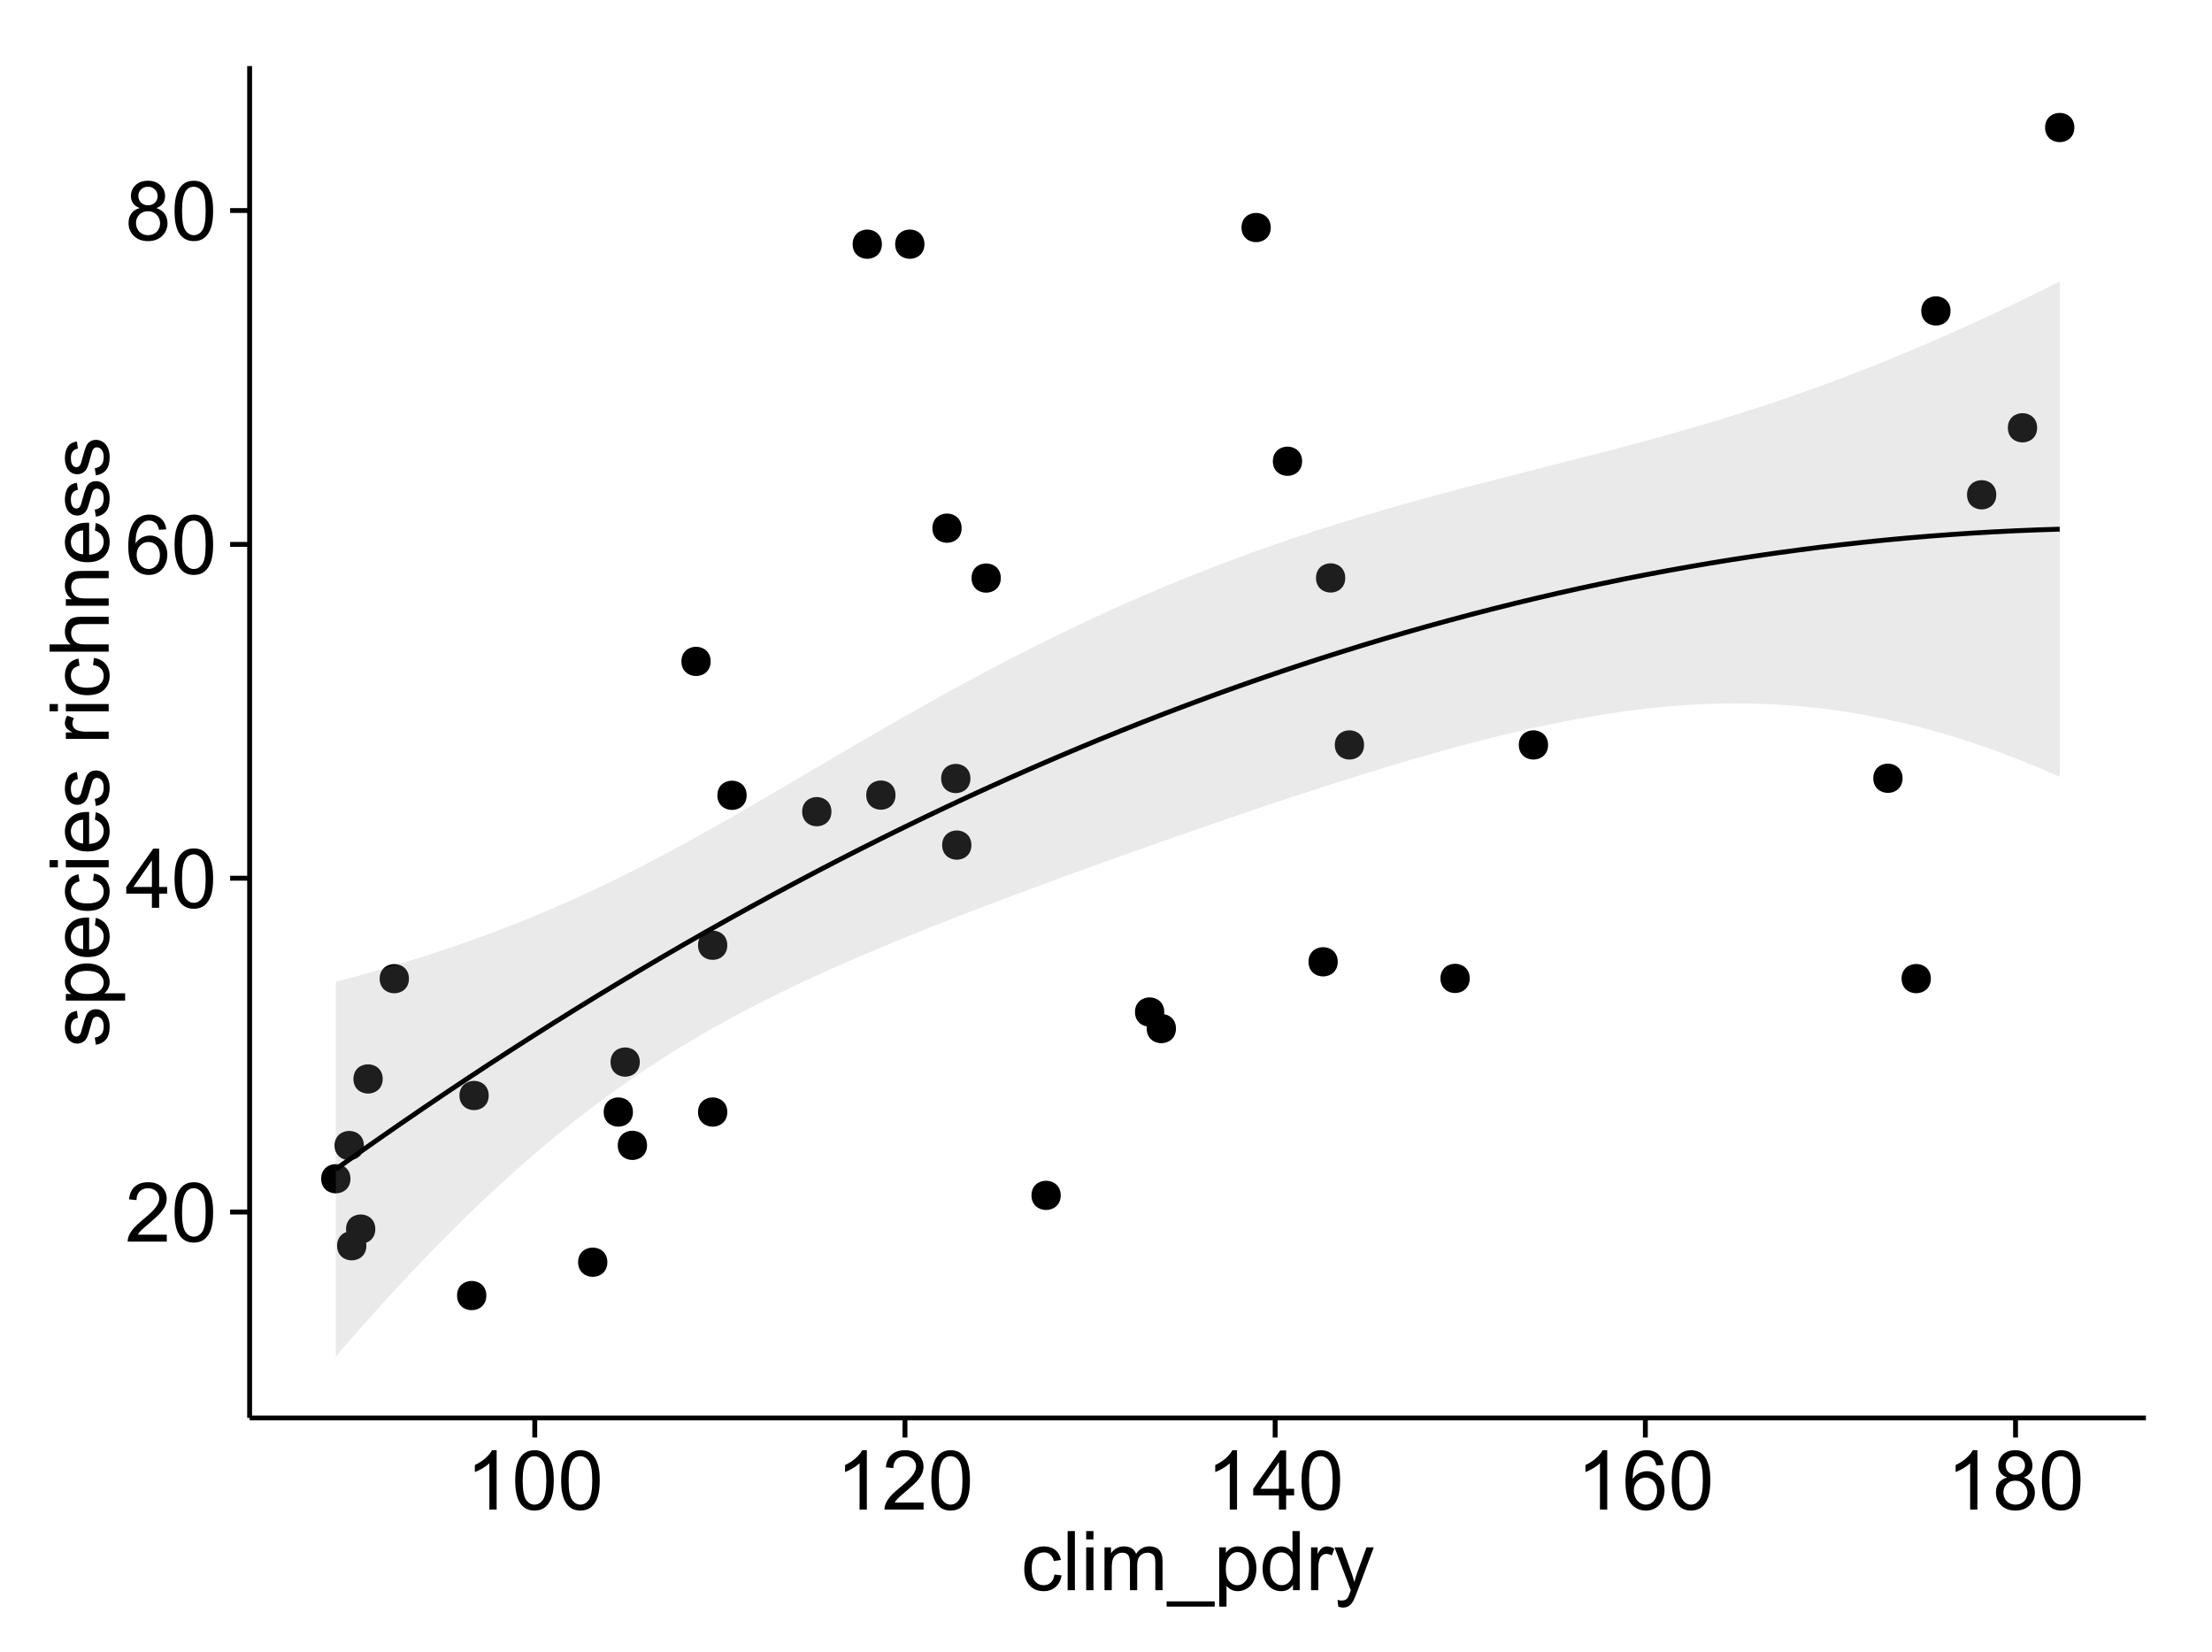 <?xml version="1.0" encoding="UTF-8"?>
<svg xmlns="http://www.w3.org/2000/svg" xmlns:xlink="http://www.w3.org/1999/xlink" width="482pt" height="360pt" viewBox="0 0 482 360" version="1.1">
<defs>
<g>
<symbol overflow="visible" id="glyph0-0">
<path style="stroke:none;" d="M 9.062 -1.52 L 9.062 0 L 0.547 0 C 0.531 -0.379 0.594 -0.742 0.73 -1.098 C 0.945 -1.676 1.293 -2.25 1.77 -2.812 C 2.246 -3.375 2.934 -4.023 3.84 -4.766 C 5.238 -5.906 6.188 -6.816 6.68 -7.492 C 7.172 -8.16 7.418 -8.793 7.418 -9.395 C 7.418 -10.02 7.191 -10.551 6.746 -10.98 C 6.293 -11.41 5.711 -11.625 4.992 -11.629 C 4.23 -11.625 3.621 -11.395 3.164 -10.941 C 2.703 -10.48 2.469 -9.848 2.469 -9.043 L 0.844 -9.211 C 0.953 -10.422 1.371 -11.344 2.102 -11.984 C 2.824 -12.617 3.801 -12.938 5.027 -12.938 C 6.262 -12.938 7.238 -12.594 7.961 -11.91 C 8.68 -11.223 9.039 -10.371 9.043 -9.359 C 9.039 -8.84 8.934 -8.336 8.727 -7.84 C 8.512 -7.34 8.164 -6.812 7.676 -6.266 C 7.188 -5.711 6.375 -4.957 5.238 -4 C 4.285 -3.199 3.676 -2.66 3.41 -2.379 C 3.141 -2.094 2.918 -1.805 2.742 -1.52 Z M 9.062 -1.52 "/>
</symbol>
<symbol overflow="visible" id="glyph0-1">
<path style="stroke:none;" d="M 0.746 -6.355 C 0.742 -7.875 0.898 -9.102 1.215 -10.031 C 1.527 -10.961 1.996 -11.676 2.613 -12.18 C 3.23 -12.684 4.008 -12.938 4.949 -12.938 C 5.637 -12.938 6.242 -12.797 6.766 -12.52 C 7.285 -12.238 7.715 -11.836 8.059 -11.316 C 8.395 -10.789 8.664 -10.152 8.859 -9.398 C 9.051 -8.645 9.145 -7.629 9.148 -6.355 C 9.145 -4.84 8.992 -3.617 8.684 -2.691 C 8.371 -1.762 7.906 -1.047 7.289 -0.539 C 6.672 -0.035 5.891 0.215 4.949 0.219 C 3.703 0.215 2.727 -0.227 2.023 -1.117 C 1.168 -2.188 0.742 -3.934 0.746 -6.355 Z M 2.375 -6.355 C 2.371 -4.234 2.621 -2.824 3.117 -2.129 C 3.609 -1.426 4.219 -1.078 4.949 -1.082 C 5.672 -1.078 6.281 -1.43 6.781 -2.137 C 7.273 -2.836 7.523 -4.242 7.523 -6.355 C 7.523 -8.473 7.273 -9.883 6.781 -10.582 C 6.281 -11.277 5.664 -11.625 4.93 -11.629 C 4.199 -11.625 3.621 -11.316 3.191 -10.703 C 2.645 -9.918 2.371 -8.469 2.375 -6.355 Z M 2.375 -6.355 "/>
</symbol>
<symbol overflow="visible" id="glyph0-2">
<path style="stroke:none;" d="M 5.82 0 L 5.82 -3.086 L 0.227 -3.086 L 0.227 -4.535 L 6.109 -12.883 L 7.398 -12.883 L 7.398 -4.535 L 9.141 -4.535 L 9.141 -3.086 L 7.398 -3.086 L 7.398 0 Z M 5.82 -4.535 L 5.82 -10.344 L 1.785 -4.535 Z M 5.82 -4.535 "/>
</symbol>
<symbol overflow="visible" id="glyph0-3">
<path style="stroke:none;" d="M 8.957 -9.73 L 7.383 -9.605 C 7.242 -10.223 7.043 -10.676 6.785 -10.961 C 6.355 -11.41 5.828 -11.637 5.203 -11.637 C 4.695 -11.637 4.25 -11.496 3.875 -11.215 C 3.375 -10.852 2.984 -10.32 2.695 -9.625 C 2.406 -8.926 2.258 -7.934 2.25 -6.645 C 2.629 -7.223 3.094 -7.652 3.645 -7.938 C 4.195 -8.215 4.773 -8.355 5.379 -8.359 C 6.434 -8.355 7.328 -7.969 8.07 -7.195 C 8.809 -6.418 9.18 -5.414 9.184 -4.184 C 9.18 -3.371 9.008 -2.617 8.66 -1.926 C 8.312 -1.23 7.832 -0.699 7.227 -0.332 C 6.613 0.035 5.922 0.215 5.148 0.219 C 3.828 0.215 2.754 -0.266 1.922 -1.234 C 1.09 -2.199 0.672 -3.797 0.676 -6.031 C 0.672 -8.516 1.133 -10.328 2.055 -11.461 C 2.855 -12.445 3.938 -12.938 5.301 -12.938 C 6.312 -12.938 7.141 -12.652 7.789 -12.086 C 8.434 -11.516 8.824 -10.73 8.957 -9.73 Z M 2.496 -4.176 C 2.496 -3.629 2.609 -3.105 2.844 -2.609 C 3.07 -2.109 3.395 -1.73 3.812 -1.473 C 4.227 -1.207 4.664 -1.078 5.125 -1.082 C 5.789 -1.078 6.363 -1.348 6.844 -1.891 C 7.324 -2.426 7.562 -3.156 7.566 -4.086 C 7.562 -4.973 7.328 -5.676 6.855 -6.191 C 6.379 -6.703 5.781 -6.961 5.062 -6.961 C 4.348 -6.961 3.738 -6.703 3.242 -6.191 C 2.742 -5.676 2.496 -5.004 2.496 -4.176 Z M 2.496 -4.176 "/>
</symbol>
<symbol overflow="visible" id="glyph0-4">
<path style="stroke:none;" d="M 3.18 -6.988 C 2.52 -7.227 2.035 -7.57 1.723 -8.016 C 1.406 -8.461 1.246 -8.992 1.25 -9.617 C 1.246 -10.551 1.582 -11.34 2.258 -11.98 C 2.93 -12.617 3.828 -12.938 4.949 -12.938 C 6.07 -12.938 6.977 -12.609 7.664 -11.957 C 8.348 -11.301 8.688 -10.504 8.691 -9.57 C 8.688 -8.969 8.531 -8.449 8.219 -8.012 C 7.902 -7.566 7.426 -7.227 6.793 -6.988 C 7.582 -6.727 8.184 -6.309 8.598 -5.738 C 9.008 -5.16 9.215 -4.477 9.219 -3.684 C 9.215 -2.578 8.828 -1.652 8.051 -0.906 C 7.27 -0.156 6.242 0.215 4.977 0.219 C 3.699 0.215 2.676 -0.156 1.898 -0.91 C 1.117 -1.66 0.727 -2.602 0.73 -3.727 C 0.727 -4.562 0.938 -5.262 1.367 -5.832 C 1.789 -6.395 2.395 -6.781 3.18 -6.988 Z M 2.867 -9.668 C 2.863 -9.059 3.059 -8.559 3.453 -8.172 C 3.844 -7.785 4.355 -7.594 4.984 -7.594 C 5.59 -7.594 6.09 -7.785 6.48 -8.168 C 6.871 -8.551 7.066 -9.02 7.066 -9.578 C 7.066 -10.156 6.863 -10.645 6.465 -11.043 C 6.059 -11.438 5.559 -11.637 4.965 -11.637 C 4.359 -11.637 3.859 -11.441 3.465 -11.055 C 3.062 -10.668 2.863 -10.207 2.867 -9.668 Z M 2.355 -3.719 C 2.355 -3.262 2.461 -2.824 2.676 -2.406 C 2.887 -1.98 3.203 -1.652 3.629 -1.426 C 4.047 -1.191 4.504 -1.078 4.992 -1.082 C 5.746 -1.078 6.367 -1.32 6.863 -1.809 C 7.352 -2.293 7.598 -2.91 7.602 -3.664 C 7.598 -4.422 7.344 -5.055 6.84 -5.555 C 6.332 -6.051 5.699 -6.297 4.938 -6.301 C 4.191 -6.297 3.574 -6.051 3.09 -5.562 C 2.598 -5.066 2.355 -4.453 2.355 -3.719 Z M 2.355 -3.719 "/>
</symbol>
<symbol overflow="visible" id="glyph0-5">
<path style="stroke:none;" d="M 6.707 0 L 5.125 0 L 5.125 -10.082 C 4.742 -9.715 4.242 -9.352 3.625 -8.988 C 3.004 -8.625 2.449 -8.352 1.961 -8.172 L 1.961 -9.703 C 2.844 -10.117 3.617 -10.621 4.281 -11.215 C 4.941 -11.805 5.41 -12.379 5.688 -12.938 L 6.707 -12.938 Z M 6.707 0 "/>
</symbol>
<symbol overflow="visible" id="glyph0-6">
<path style="stroke:none;" d="M 7.277 -3.418 L 8.832 -3.219 C 8.66 -2.141 8.227 -1.301 7.527 -0.699 C 6.824 -0.09 5.965 0.211 4.949 0.211 C 3.668 0.211 2.641 -0.203 1.867 -1.039 C 1.09 -1.871 0.703 -3.07 0.703 -4.633 C 0.703 -5.637 0.867 -6.52 1.203 -7.277 C 1.531 -8.031 2.039 -8.598 2.727 -8.977 C 3.406 -9.355 4.152 -9.543 4.957 -9.547 C 5.969 -9.543 6.797 -9.289 7.441 -8.777 C 8.086 -8.262 8.5 -7.531 8.684 -6.594 L 7.145 -6.355 C 6.996 -6.98 6.738 -7.453 6.367 -7.77 C 5.992 -8.082 5.543 -8.238 5.02 -8.242 C 4.219 -8.238 3.57 -7.953 3.074 -7.387 C 2.574 -6.812 2.324 -5.91 2.328 -4.676 C 2.324 -3.422 2.566 -2.508 3.047 -1.941 C 3.527 -1.371 4.152 -1.09 4.93 -1.09 C 5.547 -1.09 6.066 -1.277 6.484 -1.66 C 6.898 -2.039 7.164 -2.625 7.277 -3.418 Z M 7.277 -3.418 "/>
</symbol>
<symbol overflow="visible" id="glyph0-7">
<path style="stroke:none;" d="M 1.152 0 L 1.152 -12.883 L 2.734 -12.883 L 2.734 0 Z M 1.152 0 "/>
</symbol>
<symbol overflow="visible" id="glyph0-8">
<path style="stroke:none;" d="M 1.195 -11.066 L 1.195 -12.883 L 2.777 -12.883 L 2.777 -11.066 Z M 1.195 0 L 1.195 -9.336 L 2.777 -9.336 L 2.777 0 Z M 1.195 0 "/>
</symbol>
<symbol overflow="visible" id="glyph0-9">
<path style="stroke:none;" d="M 1.188 0 L 1.188 -9.336 L 2.602 -9.336 L 2.602 -8.023 C 2.891 -8.477 3.277 -8.848 3.77 -9.129 C 4.254 -9.406 4.809 -9.543 5.43 -9.547 C 6.121 -9.543 6.688 -9.398 7.133 -9.113 C 7.57 -8.824 7.883 -8.426 8.07 -7.91 C 8.805 -9 9.766 -9.543 10.953 -9.547 C 11.875 -9.543 12.586 -9.289 13.086 -8.777 C 13.582 -8.262 13.832 -7.469 13.836 -6.406 L 13.836 0 L 12.262 0 L 12.262 -5.879 C 12.258 -6.508 12.207 -6.965 12.105 -7.246 C 12.004 -7.523 11.816 -7.746 11.547 -7.918 C 11.277 -8.082 10.961 -8.168 10.602 -8.172 C 9.941 -8.168 9.398 -7.949 8.965 -7.516 C 8.527 -7.078 8.309 -6.379 8.312 -5.422 L 8.312 0 L 6.734 0 L 6.734 -6.062 C 6.73 -6.762 6.602 -7.289 6.348 -7.645 C 6.086 -7.992 5.664 -8.168 5.078 -8.172 C 4.633 -8.168 4.223 -8.051 3.844 -7.82 C 3.465 -7.582 3.191 -7.238 3.023 -6.793 C 2.852 -6.34 2.766 -5.691 2.77 -4.844 L 2.77 0 Z M 1.188 0 "/>
</symbol>
<symbol overflow="visible" id="glyph0-10">
<path style="stroke:none;" d="M -0.273 3.578 L -0.273 2.434 L 10.211 2.434 L 10.211 3.578 Z M -0.273 3.578 "/>
</symbol>
<symbol overflow="visible" id="glyph0-11">
<path style="stroke:none;" d="M 1.188 3.578 L 1.188 -9.336 L 2.629 -9.336 L 2.629 -8.121 C 2.965 -8.594 3.348 -8.949 3.777 -9.188 C 4.203 -9.426 4.723 -9.543 5.336 -9.547 C 6.129 -9.543 6.832 -9.34 7.445 -8.93 C 8.051 -8.516 8.512 -7.934 8.824 -7.191 C 9.133 -6.441 9.285 -5.625 9.289 -4.738 C 9.285 -3.781 9.113 -2.922 8.773 -2.156 C 8.43 -1.391 7.934 -0.805 7.281 -0.398 C 6.625 0.008 5.938 0.211 5.219 0.211 C 4.691 0.211 4.219 0.102 3.801 -0.121 C 3.379 -0.344 3.035 -0.625 2.77 -0.969 L 2.77 3.578 Z M 2.617 -4.613 C 2.613 -3.41 2.855 -2.523 3.348 -1.949 C 3.832 -1.375 4.422 -1.09 5.117 -1.09 C 5.816 -1.09 6.418 -1.387 6.922 -1.98 C 7.418 -2.574 7.668 -3.496 7.672 -4.746 C 7.668 -5.934 7.426 -6.824 6.938 -7.418 C 6.445 -8.008 5.859 -8.301 5.188 -8.305 C 4.508 -8.301 3.91 -7.988 3.395 -7.359 C 2.871 -6.727 2.613 -5.809 2.617 -4.613 Z M 2.617 -4.613 "/>
</symbol>
<symbol overflow="visible" id="glyph0-12">
<path style="stroke:none;" d="M 7.242 0 L 7.242 -1.18 C 6.648 -0.25 5.777 0.211 4.633 0.211 C 3.887 0.211 3.203 0.008 2.578 -0.402 C 1.953 -0.812 1.469 -1.387 1.129 -2.121 C 0.785 -2.855 0.613 -3.699 0.617 -4.656 C 0.613 -5.586 0.77 -6.43 1.082 -7.191 C 1.391 -7.949 1.855 -8.531 2.477 -8.938 C 3.098 -9.34 3.793 -9.543 4.562 -9.547 C 5.121 -9.543 5.621 -9.426 6.062 -9.188 C 6.5 -8.949 6.859 -8.641 7.137 -8.262 L 7.137 -12.883 L 8.711 -12.883 L 8.711 0 Z M 2.242 -4.656 C 2.238 -3.461 2.488 -2.566 2.996 -1.977 C 3.496 -1.383 4.094 -1.09 4.781 -1.09 C 5.473 -1.09 6.059 -1.371 6.543 -1.938 C 7.023 -2.5 7.266 -3.363 7.27 -4.527 C 7.266 -5.801 7.02 -6.738 6.531 -7.336 C 6.035 -7.934 5.43 -8.23 4.711 -8.234 C 4.008 -8.23 3.418 -7.945 2.949 -7.371 C 2.473 -6.797 2.238 -5.891 2.242 -4.656 Z M 2.242 -4.656 "/>
</symbol>
<symbol overflow="visible" id="glyph0-13">
<path style="stroke:none;" d="M 1.168 0 L 1.168 -9.336 L 2.594 -9.336 L 2.594 -7.918 C 2.953 -8.578 3.289 -9.016 3.598 -9.23 C 3.906 -9.438 4.242 -9.543 4.613 -9.547 C 5.145 -9.543 5.688 -9.375 6.242 -9.035 L 5.695 -7.566 C 5.309 -7.793 4.922 -7.91 4.535 -7.91 C 4.188 -7.91 3.875 -7.805 3.602 -7.598 C 3.324 -7.387 3.129 -7.098 3.016 -6.734 C 2.836 -6.168 2.746 -5.555 2.75 -4.887 L 2.75 0 Z M 1.168 0 "/>
</symbol>
<symbol overflow="visible" id="glyph0-14">
<path style="stroke:none;" d="M 1.117 3.594 L 0.941 2.109 C 1.285 2.203 1.586 2.25 1.844 2.25 C 2.195 2.25 2.477 2.191 2.691 2.074 C 2.898 1.957 3.07 1.793 3.207 1.582 C 3.305 1.422 3.469 1.027 3.691 0.406 C 3.719 0.312 3.766 0.184 3.832 0.016 L 0.289 -9.336 L 1.996 -9.336 L 3.938 -3.93 C 4.188 -3.238 4.41 -2.516 4.613 -1.766 C 4.793 -2.488 5.012 -3.199 5.266 -3.895 L 7.258 -9.336 L 8.844 -9.336 L 5.289 0.156 C 4.906 1.18 4.609 1.887 4.402 2.277 C 4.117 2.797 3.797 3.18 3.434 3.422 C 3.07 3.664 2.637 3.785 2.137 3.789 C 1.828 3.785 1.488 3.719 1.117 3.594 Z M 1.117 3.594 "/>
</symbol>
<symbol overflow="visible" id="glyph1-0">
<path style="stroke:none;" d="M -2.785 -0.555 L -3.031 -2.117 C -2.402 -2.203 -1.922 -2.449 -1.59 -2.852 C -1.254 -3.25 -1.09 -3.812 -1.09 -4.535 C -1.09 -5.262 -1.234 -5.801 -1.531 -6.152 C -1.824 -6.504 -2.172 -6.68 -2.574 -6.68 C -2.926 -6.68 -3.207 -6.523 -3.418 -6.215 C -3.555 -5.996 -3.734 -5.457 -3.953 -4.598 C -4.246 -3.434 -4.5 -2.629 -4.715 -2.184 C -4.926 -1.734 -5.223 -1.395 -5.602 -1.164 C -5.98 -0.93 -6.398 -0.812 -6.855 -0.816 C -7.27 -0.812 -7.652 -0.91 -8.012 -1.102 C -8.363 -1.293 -8.66 -1.551 -8.895 -1.883 C -9.074 -2.125 -9.227 -2.461 -9.355 -2.887 C -9.48 -3.309 -9.543 -3.766 -9.547 -4.254 C -9.543 -4.984 -9.438 -5.625 -9.23 -6.184 C -9.016 -6.734 -8.73 -7.145 -8.371 -7.41 C -8.008 -7.672 -7.527 -7.852 -6.926 -7.953 L -6.715 -6.406 C -7.195 -6.332 -7.57 -6.129 -7.84 -5.797 C -8.105 -5.457 -8.238 -4.98 -8.242 -4.367 C -8.238 -3.637 -8.117 -3.121 -7.883 -2.812 C -7.641 -2.5 -7.359 -2.344 -7.039 -2.348 C -6.832 -2.344 -6.648 -2.406 -6.484 -2.539 C -6.312 -2.664 -6.172 -2.867 -6.062 -3.148 C -6.004 -3.301 -5.871 -3.766 -5.66 -4.543 C -5.359 -5.66 -5.113 -6.441 -4.926 -6.887 C -4.734 -7.324 -4.457 -7.672 -4.094 -7.926 C -3.73 -8.176 -3.281 -8.301 -2.742 -8.305 C -2.211 -8.301 -1.711 -8.148 -1.25 -7.844 C -0.781 -7.535 -0.422 -7.09 -0.172 -6.512 C 0.086 -5.926 0.211 -5.27 0.211 -4.543 C 0.211 -3.328 -0.039 -2.406 -0.543 -1.77 C -1.047 -1.133 -1.793 -0.727 -2.785 -0.555 Z M -2.785 -0.555 "/>
</symbol>
<symbol overflow="visible" id="glyph1-1">
<path style="stroke:none;" d="M 3.578 -1.188 L -9.336 -1.188 L -9.336 -2.629 L -8.121 -2.629 C -8.594 -2.965 -8.949 -3.348 -9.188 -3.777 C -9.426 -4.203 -9.543 -4.723 -9.547 -5.336 C -9.543 -6.129 -9.34 -6.832 -8.93 -7.445 C -8.516 -8.051 -7.934 -8.512 -7.191 -8.824 C -6.441 -9.133 -5.625 -9.285 -4.738 -9.289 C -3.781 -9.285 -2.922 -9.113 -2.156 -8.773 C -1.391 -8.43 -0.805 -7.934 -0.398 -7.281 C 0.008 -6.625 0.211 -5.938 0.211 -5.219 C 0.211 -4.691 0.102 -4.219 -0.121 -3.801 C -0.344 -3.379 -0.625 -3.035 -0.965 -2.77 L 3.578 -2.77 Z M -4.613 -2.621 C -3.41 -2.613 -2.523 -2.855 -1.949 -3.348 C -1.375 -3.832 -1.09 -4.422 -1.09 -5.117 C -1.09 -5.816 -1.387 -6.418 -1.98 -6.922 C -2.574 -7.418 -3.496 -7.668 -4.746 -7.672 C -5.934 -7.668 -6.824 -7.426 -7.418 -6.938 C -8.008 -6.449 -8.301 -5.863 -8.305 -5.188 C -8.301 -4.508 -7.988 -3.914 -7.359 -3.398 C -6.727 -2.879 -5.809 -2.617 -4.613 -2.621 Z M -4.613 -2.621 "/>
</symbol>
<symbol overflow="visible" id="glyph1-2">
<path style="stroke:none;" d="M -3.004 -7.578 L -2.805 -9.211 C -1.848 -8.953 -1.105 -8.473 -0.578 -7.777 C -0.051 -7.078 0.211 -6.188 0.211 -5.105 C 0.211 -3.738 -0.207 -2.656 -1.051 -1.859 C -1.887 -1.055 -3.066 -0.656 -4.586 -0.66 C -6.156 -0.656 -7.375 -1.059 -8.246 -1.871 C -9.109 -2.676 -9.543 -3.727 -9.547 -5.02 C -9.543 -6.266 -9.117 -7.285 -8.27 -8.078 C -7.418 -8.867 -6.223 -9.262 -4.684 -9.266 C -4.586 -9.262 -4.445 -9.258 -4.262 -9.254 L -4.262 -2.293 C -3.234 -2.348 -2.449 -2.641 -1.906 -3.164 C -1.359 -3.684 -1.09 -4.332 -1.09 -5.117 C -1.09 -5.691 -1.242 -6.188 -1.547 -6.598 C -1.852 -7.008 -2.336 -7.332 -3.004 -7.578 Z M -5.562 -2.383 L -5.562 -7.594 C -6.344 -7.523 -6.934 -7.324 -7.328 -6.996 C -7.934 -6.492 -8.238 -5.836 -8.242 -5.035 C -8.238 -4.305 -7.996 -3.695 -7.512 -3.203 C -7.027 -2.707 -6.375 -2.434 -5.562 -2.383 Z M -5.562 -2.383 "/>
</symbol>
<symbol overflow="visible" id="glyph1-3">
<path style="stroke:none;" d="M -3.418 -7.277 L -3.215 -8.832 C -2.141 -8.66 -1.301 -8.227 -0.699 -7.527 C -0.09 -6.824 0.211 -5.965 0.211 -4.949 C 0.211 -3.668 -0.203 -2.641 -1.039 -1.867 C -1.871 -1.09 -3.07 -0.703 -4.633 -0.703 C -5.637 -0.703 -6.52 -0.867 -7.277 -1.203 C -8.031 -1.535 -8.598 -2.047 -8.977 -2.73 C -9.355 -3.41 -9.543 -4.152 -9.547 -4.957 C -9.543 -5.969 -9.289 -6.797 -8.777 -7.441 C -8.262 -8.086 -7.531 -8.5 -6.59 -8.684 L -6.355 -7.145 C -6.98 -6.996 -7.453 -6.738 -7.77 -6.367 C -8.082 -5.992 -8.238 -5.543 -8.242 -5.02 C -8.238 -4.219 -7.953 -3.57 -7.387 -3.074 C -6.812 -2.574 -5.91 -2.324 -4.676 -2.328 C -3.422 -2.324 -2.508 -2.566 -1.941 -3.047 C -1.371 -3.527 -1.09 -4.152 -1.09 -4.93 C -1.09 -5.547 -1.277 -6.066 -1.66 -6.484 C -2.035 -6.898 -2.621 -7.164 -3.418 -7.277 Z M -3.418 -7.277 "/>
</symbol>
<symbol overflow="visible" id="glyph1-4">
<path style="stroke:none;" d="M -11.066 -1.195 L -12.883 -1.195 L -12.883 -2.777 L -11.066 -2.777 Z M 0 -1.195 L -9.336 -1.195 L -9.336 -2.777 L 0 -2.777 Z M 0 -1.195 "/>
</symbol>
<symbol overflow="visible" id="glyph1-5">
<path style="stroke:none;" d=""/>
</symbol>
<symbol overflow="visible" id="glyph1-6">
<path style="stroke:none;" d="M 0 -1.168 L -9.336 -1.168 L -9.336 -2.594 L -7.918 -2.594 C -8.578 -2.953 -9.016 -3.289 -9.23 -3.598 C -9.438 -3.906 -9.543 -4.242 -9.547 -4.613 C -9.543 -5.145 -9.375 -5.688 -9.035 -6.242 L -7.566 -5.695 C -7.793 -5.309 -7.91 -4.922 -7.91 -4.535 C -7.91 -4.188 -7.805 -3.875 -7.598 -3.602 C -7.387 -3.324 -7.098 -3.129 -6.734 -3.016 C -6.168 -2.836 -5.555 -2.746 -4.887 -2.75 L 0 -2.75 Z M 0 -1.168 "/>
</symbol>
<symbol overflow="visible" id="glyph1-7">
<path style="stroke:none;" d="M 0 -1.188 L -12.883 -1.188 L -12.883 -2.77 L -8.262 -2.77 C -9.117 -3.504 -9.543 -4.434 -9.547 -5.562 C -9.543 -6.25 -9.406 -6.852 -9.137 -7.363 C -8.859 -7.871 -8.484 -8.234 -8.004 -8.457 C -7.523 -8.676 -6.824 -8.789 -5.914 -8.789 L 0 -8.789 L 0 -7.207 L -5.914 -7.207 C -6.703 -7.207 -7.281 -7.035 -7.641 -6.691 C -8 -6.348 -8.18 -5.863 -8.184 -5.238 C -8.18 -4.77 -8.059 -4.328 -7.816 -3.914 C -7.574 -3.5 -7.242 -3.203 -6.828 -3.031 C -6.406 -2.852 -5.832 -2.766 -5.105 -2.77 L 0 -2.77 Z M 0 -1.188 "/>
</symbol>
<symbol overflow="visible" id="glyph1-8">
<path style="stroke:none;" d="M 0 -1.188 L -9.336 -1.188 L -9.336 -2.609 L -8.008 -2.609 C -9.031 -3.293 -9.543 -4.285 -9.547 -5.582 C -9.543 -6.141 -9.441 -6.656 -9.242 -7.133 C -9.035 -7.602 -8.77 -7.957 -8.445 -8.191 C -8.113 -8.426 -7.727 -8.59 -7.277 -8.684 C -6.98 -8.742 -6.465 -8.77 -5.738 -8.773 L 0 -8.773 L 0 -7.188 L -5.68 -7.188 C -6.32 -7.184 -6.801 -7.121 -7.121 -7.004 C -7.438 -6.879 -7.695 -6.66 -7.887 -6.348 C -8.074 -6.031 -8.168 -5.664 -8.172 -5.246 C -8.168 -4.57 -7.953 -3.992 -7.531 -3.504 C -7.102 -3.012 -6.293 -2.766 -5.098 -2.77 L 0 -2.77 Z M 0 -1.188 "/>
</symbol>
</g>
<clipPath id="clip1">
  <path d="M 54.395 14.398 L 468.602 14.398 L 468.602 309.953 L 54.395 309.953 Z M 54.395 14.398 "/>
</clipPath>
</defs>
<g id="surface6">
<rect x="0" y="0" width="482" height="360" style="fill:rgb(100%,100%,100%);fill-opacity:1;stroke:none;"/>
<rect x="0" y="0" width="482" height="360" style="fill:rgb(100%,100%,100%);fill-opacity:1;stroke:none;"/>
<path style="fill:none;stroke-width:1.063;stroke-linecap:round;stroke-linejoin:round;stroke:rgb(100%,100%,100%);stroke-opacity:1;stroke-miterlimit:10;" d="M 0 360 L 482 360 L 482 0 L 0 0 Z M 0 360 "/>
<g clip-path="url(#clip1)" clip-rule="nonzero">
<path style=" stroke:none;fill-rule:nonzero;fill:rgb(100%,100%,100%);fill-opacity:1;" d="M 54.395 308.957 L 467.602 308.957 L 467.602 14.402 L 54.395 14.402 Z M 54.395 308.957 "/>
<path style=" stroke:none;fill-rule:nonzero;fill:rgb(0%,0%,0%);fill-opacity:1;" d="M 194.07 173.246 C 194.07 176.082 189.816 176.082 189.816 173.246 C 189.816 170.414 194.07 170.414 194.07 173.246 "/>
<path style=" stroke:none;fill-rule:nonzero;fill:rgb(0%,0%,0%);fill-opacity:1;" d="M 290.438 209.57 C 290.438 212.406 286.188 212.406 286.188 209.57 C 286.188 206.738 290.438 206.738 290.438 209.57 "/>
<path style=" stroke:none;fill-rule:nonzero;fill:rgb(0%,0%,0%);fill-opacity:1;" d="M 230.07 260.461 C 230.07 263.297 225.82 263.297 225.82 260.461 C 225.82 257.629 230.07 257.629 230.07 260.461 "/>
<path style=" stroke:none;fill-rule:nonzero;fill:rgb(0%,0%,0%);fill-opacity:1;" d="M 296.172 162.316 C 296.172 165.152 291.918 165.152 291.918 162.316 C 291.918 159.484 296.172 159.484 296.172 162.316 "/>
<path style=" stroke:none;fill-rule:nonzero;fill:rgb(0%,0%,0%);fill-opacity:1;" d="M 208.48 115.082 C 208.48 117.918 204.23 117.918 204.23 115.082 C 204.23 112.246 208.48 112.246 208.48 115.082 "/>
<path style=" stroke:none;fill-rule:nonzero;fill:rgb(0%,0%,0%);fill-opacity:1;" d="M 180.105 176.859 C 180.105 179.695 175.855 179.695 175.855 176.859 C 175.855 174.023 180.105 174.023 180.105 176.859 "/>
<path style=" stroke:none;fill-rule:nonzero;fill:rgb(0%,0%,0%);fill-opacity:1;" d="M 191.105 53.211 C 191.105 56.043 186.852 56.043 186.852 53.211 C 186.852 50.375 191.105 50.375 191.105 53.211 "/>
<path style=" stroke:none;fill-rule:nonzero;fill:rgb(0%,0%,0%);fill-opacity:1;" d="M 282.672 100.504 C 282.672 103.336 278.422 103.336 278.422 100.504 C 278.422 97.668 282.672 97.668 282.672 100.504 "/>
<path style=" stroke:none;fill-rule:nonzero;fill:rgb(0%,0%,0%);fill-opacity:1;" d="M 319.191 213.184 C 319.191 216.02 314.941 216.02 314.941 213.184 C 314.941 210.352 319.191 210.352 319.191 213.184 "/>
<path style=" stroke:none;fill-rule:nonzero;fill:rgb(0%,0%,0%);fill-opacity:1;" d="M 252.629 220.512 C 252.629 223.348 248.379 223.348 248.379 220.512 C 248.379 217.68 252.629 217.68 252.629 220.512 "/>
<path style=" stroke:none;fill-rule:nonzero;fill:rgb(0%,0%,0%);fill-opacity:1;" d="M 292.07 125.93 C 292.07 128.762 287.82 128.762 287.82 125.93 C 287.82 123.094 292.07 123.094 292.07 125.93 "/>
<path style=" stroke:none;fill-rule:nonzero;fill:rgb(0%,0%,0%);fill-opacity:1;" d="M 336.266 162.316 C 336.266 165.152 332.012 165.152 332.012 162.316 C 332.012 159.48 336.266 159.48 336.266 162.316 "/>
<path style=" stroke:none;fill-rule:nonzero;fill:rgb(0%,0%,0%);fill-opacity:1;" d="M 161.633 173.289 C 161.633 176.125 157.379 176.125 157.379 173.289 C 157.379 170.457 161.633 170.457 161.633 173.289 "/>
<path style=" stroke:none;fill-rule:nonzero;fill:rgb(0%,0%,0%);fill-opacity:1;" d="M 442.828 93.211 C 442.828 96.047 438.578 96.047 438.578 93.211 C 438.578 90.379 442.828 90.379 442.828 93.211 "/>
<path style=" stroke:none;fill-rule:nonzero;fill:rgb(0%,0%,0%);fill-opacity:1;" d="M 423.965 67.746 C 423.965 70.582 419.711 70.582 419.711 67.746 C 419.711 64.914 423.965 64.914 423.965 67.746 "/>
<path style=" stroke:none;fill-rule:nonzero;fill:rgb(0%,0%,0%);fill-opacity:1;" d="M 88.043 213.242 C 88.043 216.078 83.793 216.078 83.793 213.242 C 83.793 210.406 88.043 210.406 88.043 213.242 "/>
<path style=" stroke:none;fill-rule:nonzero;fill:rgb(0%,0%,0%);fill-opacity:1;" d="M 82.328 235.094 C 82.328 237.926 78.074 237.926 78.074 235.094 C 78.074 232.258 82.328 232.258 82.328 235.094 "/>
<path style=" stroke:none;fill-rule:nonzero;fill:rgb(0%,0%,0%);fill-opacity:1;" d="M 200.375 53.207 C 200.375 56.039 196.125 56.039 196.125 53.207 C 196.125 50.371 200.375 50.371 200.375 53.207 "/>
<path style=" stroke:none;fill-rule:nonzero;fill:rgb(0%,0%,0%);fill-opacity:1;" d="M 153.793 144.117 C 153.793 146.949 149.543 146.949 149.543 144.117 C 149.543 141.281 153.793 141.281 153.793 144.117 "/>
<path style=" stroke:none;fill-rule:nonzero;fill:rgb(0%,0%,0%);fill-opacity:1;" d="M 255.184 224.117 C 255.184 226.953 250.934 226.953 250.934 224.117 C 250.934 221.285 255.184 221.285 255.184 224.117 "/>
<path style=" stroke:none;fill-rule:nonzero;fill:rgb(0%,0%,0%);fill-opacity:1;" d="M 217.016 125.953 C 217.016 128.789 212.762 128.789 212.762 125.953 C 212.762 123.121 217.016 123.121 217.016 125.953 "/>
<path style=" stroke:none;fill-rule:nonzero;fill:rgb(0%,0%,0%);fill-opacity:1;" d="M 275.84 49.582 C 275.84 52.414 271.59 52.414 271.59 49.582 C 271.59 46.746 275.84 46.746 275.84 49.582 "/>
<path style=" stroke:none;fill-rule:nonzero;fill:rgb(0%,0%,0%);fill-opacity:1;" d="M 105.43 238.703 C 105.43 241.539 101.176 241.539 101.176 238.703 C 101.176 235.867 105.43 235.867 105.43 238.703 "/>
<path style=" stroke:none;fill-rule:nonzero;fill:rgb(0%,0%,0%);fill-opacity:1;" d="M 104.91 282.289 C 104.91 285.125 100.656 285.125 100.656 282.289 C 100.656 279.457 104.91 279.457 104.91 282.289 "/>
<path style=" stroke:none;fill-rule:nonzero;fill:rgb(0%,0%,0%);fill-opacity:1;" d="M 450.945 27.789 C 450.945 30.625 446.691 30.625 446.691 27.789 C 446.691 24.953 450.945 24.953 450.945 27.789 "/>
<path style=" stroke:none;fill-rule:nonzero;fill:rgb(0%,0%,0%);fill-opacity:1;" d="M 433.93 107.812 C 433.93 110.648 429.68 110.648 429.68 107.812 C 429.68 104.977 433.93 104.977 433.93 107.812 "/>
<path style=" stroke:none;fill-rule:nonzero;fill:rgb(0%,0%,0%);fill-opacity:1;" d="M 138.352 231.418 C 138.352 234.254 134.098 234.254 134.098 231.418 C 134.098 228.582 138.352 228.582 138.352 231.418 "/>
<path style=" stroke:none;fill-rule:nonzero;fill:rgb(0%,0%,0%);fill-opacity:1;" d="M 139.93 249.562 C 139.93 252.398 135.676 252.398 135.676 249.562 C 135.676 246.73 139.93 246.73 139.93 249.562 "/>
<path style=" stroke:none;fill-rule:nonzero;fill:rgb(0%,0%,0%);fill-opacity:1;" d="M 157.418 205.961 C 157.418 208.797 153.164 208.797 153.164 205.961 C 153.164 203.129 157.418 203.129 157.418 205.961 "/>
<path style=" stroke:none;fill-rule:nonzero;fill:rgb(0%,0%,0%);fill-opacity:1;" d="M 157.418 242.309 C 157.418 245.141 153.164 245.141 153.164 242.309 C 153.164 239.473 157.418 239.473 157.418 242.309 "/>
<path style=" stroke:none;fill-rule:nonzero;fill:rgb(0%,0%,0%);fill-opacity:1;" d="M 413.512 169.578 C 413.512 172.414 409.258 172.414 409.258 169.578 C 409.258 166.746 413.512 166.746 413.512 169.578 "/>
<path style=" stroke:none;fill-rule:nonzero;fill:rgb(0%,0%,0%);fill-opacity:1;" d="M 419.676 213.23 C 419.676 216.066 415.422 216.066 415.422 213.23 C 415.422 210.395 419.676 210.395 419.676 213.23 "/>
<path style=" stroke:none;fill-rule:nonzero;fill:rgb(0%,0%,0%);fill-opacity:1;" d="M 136.855 242.305 C 136.855 245.137 132.605 245.137 132.605 242.305 C 132.605 239.469 136.855 239.469 136.855 242.305 "/>
<path style=" stroke:none;fill-rule:nonzero;fill:rgb(0%,0%,0%);fill-opacity:1;" d="M 131.285 275.023 C 131.285 277.859 127.031 277.859 127.031 275.023 C 127.031 272.191 131.285 272.191 131.285 275.023 "/>
<path style=" stroke:none;fill-rule:nonzero;fill:rgb(0%,0%,0%);fill-opacity:1;" d="M 210.395 169.629 C 210.395 172.465 206.141 172.465 206.141 169.629 C 206.141 166.793 210.395 166.793 210.395 169.629 "/>
<path style=" stroke:none;fill-rule:nonzero;fill:rgb(0%,0%,0%);fill-opacity:1;" d="M 210.609 184.141 C 210.609 186.973 206.359 186.973 206.359 184.141 C 206.359 181.305 210.609 181.305 210.609 184.141 "/>
<path style=" stroke:none;fill-rule:nonzero;fill:rgb(0%,0%,0%);fill-opacity:1;" d="M 78.23 249.605 C 78.23 252.441 73.98 252.441 73.98 249.605 C 73.98 246.77 78.23 246.77 78.23 249.605 "/>
<path style=" stroke:none;fill-rule:nonzero;fill:rgb(0%,0%,0%);fill-opacity:1;" d="M 80.719 267.805 C 80.719 270.641 76.469 270.641 76.469 267.805 C 76.469 264.969 80.719 264.969 80.719 267.805 "/>
<path style=" stroke:none;fill-rule:nonzero;fill:rgb(0%,0%,0%);fill-opacity:1;" d="M 75.301 256.84 C 75.301 259.672 71.051 259.672 71.051 256.84 C 71.051 254.004 75.301 254.004 75.301 256.84 "/>
<path style=" stroke:none;fill-rule:nonzero;fill:rgb(0%,0%,0%);fill-opacity:1;" d="M 78.77 271.434 C 78.77 274.27 74.52 274.27 74.52 271.434 C 74.52 268.602 78.77 268.602 78.77 271.434 "/>
<path style=" stroke:none;fill-rule:nonzero;fill:rgb(0%,0%,0%);fill-opacity:1;" d="M 195.133 173.246 C 195.133 177.5 188.754 177.5 188.754 173.246 C 188.754 168.996 195.133 168.996 195.133 173.246 "/>
<path style=" stroke:none;fill-rule:nonzero;fill:rgb(0%,0%,0%);fill-opacity:1;" d="M 291.5 209.57 C 291.5 213.824 285.125 213.824 285.125 209.57 C 285.125 205.32 291.5 205.32 291.5 209.57 "/>
<path style=" stroke:none;fill-rule:nonzero;fill:rgb(0%,0%,0%);fill-opacity:1;" d="M 231.133 260.461 C 231.133 264.715 224.758 264.715 224.758 260.461 C 224.758 256.211 231.133 256.211 231.133 260.461 "/>
<path style=" stroke:none;fill-rule:nonzero;fill:rgb(0%,0%,0%);fill-opacity:1;" d="M 297.234 162.316 C 297.234 166.57 290.855 166.57 290.855 162.316 C 290.855 158.066 297.234 158.066 297.234 162.316 "/>
<path style=" stroke:none;fill-rule:nonzero;fill:rgb(0%,0%,0%);fill-opacity:1;" d="M 209.543 115.082 C 209.543 119.336 203.168 119.336 203.168 115.082 C 203.168 110.832 209.543 110.832 209.543 115.082 "/>
<path style=" stroke:none;fill-rule:nonzero;fill:rgb(0%,0%,0%);fill-opacity:1;" d="M 181.172 176.859 C 181.172 181.109 174.793 181.109 174.793 176.859 C 174.793 172.605 181.172 172.605 181.172 176.859 "/>
<path style=" stroke:none;fill-rule:nonzero;fill:rgb(0%,0%,0%);fill-opacity:1;" d="M 192.168 53.211 C 192.168 57.461 185.789 57.461 185.789 53.211 C 185.789 48.957 192.168 48.957 192.168 53.211 "/>
<path style=" stroke:none;fill-rule:nonzero;fill:rgb(0%,0%,0%);fill-opacity:1;" d="M 283.734 100.504 C 283.734 104.754 277.359 104.754 277.359 100.504 C 277.359 96.25 283.734 96.25 283.734 100.504 "/>
<path style=" stroke:none;fill-rule:nonzero;fill:rgb(0%,0%,0%);fill-opacity:1;" d="M 320.254 213.184 C 320.254 217.438 313.879 217.438 313.879 213.184 C 313.879 208.934 320.254 208.934 320.254 213.184 "/>
<path style=" stroke:none;fill-rule:nonzero;fill:rgb(0%,0%,0%);fill-opacity:1;" d="M 253.695 220.512 C 253.695 224.766 247.316 224.766 247.316 220.512 C 247.316 216.262 253.695 216.262 253.695 220.512 "/>
<path style=" stroke:none;fill-rule:nonzero;fill:rgb(0%,0%,0%);fill-opacity:1;" d="M 293.133 125.93 C 293.133 130.18 286.758 130.18 286.758 125.93 C 286.758 121.676 293.133 121.676 293.133 125.93 "/>
<path style=" stroke:none;fill-rule:nonzero;fill:rgb(0%,0%,0%);fill-opacity:1;" d="M 337.328 162.316 C 337.328 166.566 330.949 166.566 330.949 162.316 C 330.949 158.062 337.328 158.062 337.328 162.316 "/>
<path style=" stroke:none;fill-rule:nonzero;fill:rgb(0%,0%,0%);fill-opacity:1;" d="M 162.695 173.289 C 162.695 177.543 156.316 177.543 156.316 173.289 C 156.316 169.039 162.695 169.039 162.695 173.289 "/>
<path style=" stroke:none;fill-rule:nonzero;fill:rgb(0%,0%,0%);fill-opacity:1;" d="M 443.895 93.211 C 443.895 97.465 437.516 97.465 437.516 93.211 C 437.516 88.961 443.895 88.961 443.895 93.211 "/>
<path style=" stroke:none;fill-rule:nonzero;fill:rgb(0%,0%,0%);fill-opacity:1;" d="M 425.027 67.746 C 425.027 72 418.648 72 418.648 67.746 C 418.648 63.496 425.027 63.496 425.027 67.746 "/>
<path style=" stroke:none;fill-rule:nonzero;fill:rgb(0%,0%,0%);fill-opacity:1;" d="M 89.109 213.242 C 89.109 217.496 82.73 217.496 82.73 213.242 C 82.73 208.992 89.109 208.992 89.109 213.242 "/>
<path style=" stroke:none;fill-rule:nonzero;fill:rgb(0%,0%,0%);fill-opacity:1;" d="M 83.391 235.094 C 83.391 239.344 77.012 239.344 77.012 235.094 C 77.012 230.84 83.391 230.84 83.391 235.094 "/>
<path style=" stroke:none;fill-rule:nonzero;fill:rgb(0%,0%,0%);fill-opacity:1;" d="M 201.438 53.207 C 201.438 57.457 195.062 57.457 195.062 53.207 C 195.062 48.953 201.438 48.953 201.438 53.207 "/>
<path style=" stroke:none;fill-rule:nonzero;fill:rgb(0%,0%,0%);fill-opacity:1;" d="M 154.855 144.117 C 154.855 148.367 148.48 148.367 148.48 144.117 C 148.48 139.863 154.855 139.863 154.855 144.117 "/>
<path style=" stroke:none;fill-rule:nonzero;fill:rgb(0%,0%,0%);fill-opacity:1;" d="M 256.246 224.117 C 256.246 228.371 249.867 228.371 249.867 224.117 C 249.867 219.867 256.246 219.867 256.246 224.117 "/>
<path style=" stroke:none;fill-rule:nonzero;fill:rgb(0%,0%,0%);fill-opacity:1;" d="M 218.078 125.953 C 218.078 130.207 211.699 130.207 211.699 125.953 C 211.699 121.703 218.078 121.703 218.078 125.953 "/>
<path style=" stroke:none;fill-rule:nonzero;fill:rgb(0%,0%,0%);fill-opacity:1;" d="M 276.902 49.582 C 276.902 53.832 270.523 53.832 270.523 49.582 C 270.523 45.328 276.902 45.328 276.902 49.582 "/>
<path style=" stroke:none;fill-rule:nonzero;fill:rgb(0%,0%,0%);fill-opacity:1;" d="M 106.492 238.703 C 106.492 242.953 100.113 242.953 100.113 238.703 C 100.113 234.449 106.492 234.449 106.492 238.703 "/>
<path style=" stroke:none;fill-rule:nonzero;fill:rgb(0%,0%,0%);fill-opacity:1;" d="M 105.973 282.289 C 105.973 286.543 99.594 286.543 99.594 282.289 C 99.594 278.039 105.973 278.039 105.973 282.289 "/>
<path style=" stroke:none;fill-rule:nonzero;fill:rgb(0%,0%,0%);fill-opacity:1;" d="M 452.008 27.789 C 452.008 32.039 445.629 32.039 445.629 27.789 C 445.629 23.535 452.008 23.535 452.008 27.789 "/>
<path style=" stroke:none;fill-rule:nonzero;fill:rgb(0%,0%,0%);fill-opacity:1;" d="M 434.992 107.812 C 434.992 112.062 428.617 112.062 428.617 107.812 C 428.617 103.559 434.992 103.559 434.992 107.812 "/>
<path style=" stroke:none;fill-rule:nonzero;fill:rgb(0%,0%,0%);fill-opacity:1;" d="M 139.414 231.418 C 139.414 235.668 133.035 235.668 133.035 231.418 C 133.035 227.164 139.414 227.164 139.414 231.418 "/>
<path style=" stroke:none;fill-rule:nonzero;fill:rgb(0%,0%,0%);fill-opacity:1;" d="M 140.992 249.562 C 140.992 253.816 134.613 253.816 134.613 249.562 C 134.613 245.312 140.992 245.312 140.992 249.562 "/>
<path style=" stroke:none;fill-rule:nonzero;fill:rgb(0%,0%,0%);fill-opacity:1;" d="M 158.48 205.961 C 158.48 210.215 152.102 210.215 152.102 205.961 C 152.102 201.711 158.48 201.711 158.48 205.961 "/>
<path style=" stroke:none;fill-rule:nonzero;fill:rgb(0%,0%,0%);fill-opacity:1;" d="M 158.48 242.309 C 158.48 246.559 152.102 246.559 152.102 242.309 C 152.102 238.055 158.48 238.055 158.48 242.309 "/>
<path style=" stroke:none;fill-rule:nonzero;fill:rgb(0%,0%,0%);fill-opacity:1;" d="M 414.574 169.578 C 414.574 173.832 408.195 173.832 408.195 169.578 C 408.195 165.328 414.574 165.328 414.574 169.578 "/>
<path style=" stroke:none;fill-rule:nonzero;fill:rgb(0%,0%,0%);fill-opacity:1;" d="M 420.738 213.23 C 420.738 217.484 414.359 217.484 414.359 213.23 C 414.359 208.98 420.738 208.98 420.738 213.23 "/>
<path style=" stroke:none;fill-rule:nonzero;fill:rgb(0%,0%,0%);fill-opacity:1;" d="M 137.918 242.305 C 137.918 246.555 131.543 246.555 131.543 242.305 C 131.543 238.051 137.918 238.051 137.918 242.305 "/>
<path style=" stroke:none;fill-rule:nonzero;fill:rgb(0%,0%,0%);fill-opacity:1;" d="M 132.348 275.023 C 132.348 279.277 125.969 279.277 125.969 275.023 C 125.969 270.773 132.348 270.773 132.348 275.023 "/>
<path style=" stroke:none;fill-rule:nonzero;fill:rgb(0%,0%,0%);fill-opacity:1;" d="M 211.457 169.629 C 211.457 173.883 205.078 173.883 205.078 169.629 C 205.078 165.379 211.457 165.379 211.457 169.629 "/>
<path style=" stroke:none;fill-rule:nonzero;fill:rgb(0%,0%,0%);fill-opacity:1;" d="M 211.672 184.141 C 211.672 188.391 205.297 188.391 205.297 184.141 C 205.297 179.887 211.672 179.887 211.672 184.141 "/>
<path style=" stroke:none;fill-rule:nonzero;fill:rgb(0%,0%,0%);fill-opacity:1;" d="M 79.293 249.605 C 79.293 253.855 72.914 253.855 72.914 249.605 C 72.914 245.352 79.293 245.352 79.293 249.605 "/>
<path style=" stroke:none;fill-rule:nonzero;fill:rgb(0%,0%,0%);fill-opacity:1;" d="M 81.781 267.805 C 81.781 272.059 75.406 272.059 75.406 267.805 C 75.406 263.555 81.781 263.555 81.781 267.805 "/>
<path style=" stroke:none;fill-rule:nonzero;fill:rgb(0%,0%,0%);fill-opacity:1;" d="M 76.363 256.84 C 76.363 261.09 69.984 261.09 69.984 256.84 C 69.984 252.586 76.363 252.586 76.363 256.84 "/>
<path style=" stroke:none;fill-rule:nonzero;fill:rgb(0%,0%,0%);fill-opacity:1;" d="M 79.832 271.434 C 79.832 275.688 73.453 275.688 73.453 271.434 C 73.453 267.184 79.832 267.184 79.832 271.434 "/>
<path style=" stroke:none;fill-rule:nonzero;fill:rgb(60%,60%,60%);fill-opacity:0.2;" d="M 73.176 213.941 L 77.93 212.664 L 82.684 211.324 L 87.441 209.914 L 92.195 208.438 L 96.949 206.883 L 101.703 205.246 L 106.461 203.523 L 111.215 201.711 L 115.969 199.805 L 120.727 197.801 L 125.48 195.699 L 130.234 193.496 L 134.988 191.191 L 139.746 188.797 L 144.5 186.312 L 149.254 183.746 L 154.008 181.113 L 158.766 178.426 L 163.52 175.688 L 168.273 172.918 L 173.031 170.129 L 177.785 167.332 L 182.539 164.539 L 187.293 161.762 L 192.051 159.004 L 196.805 156.277 L 201.559 153.59 L 206.312 150.945 L 211.07 148.352 L 215.824 145.812 L 220.578 143.328 L 225.336 140.91 L 230.09 138.551 L 234.844 136.262 L 239.598 134.035 L 244.355 131.879 L 249.109 129.793 L 253.863 127.773 L 258.617 125.824 L 263.375 123.941 L 268.129 122.125 L 272.883 120.379 L 277.641 118.691 L 282.395 117.07 L 287.148 115.504 L 291.902 113.996 L 296.66 112.543 L 301.414 111.137 L 306.168 109.777 L 310.922 108.457 L 315.68 107.172 L 320.434 105.914 L 325.188 104.68 L 329.945 103.465 L 334.699 102.254 L 339.453 101.051 L 344.207 99.836 L 348.965 98.613 L 353.719 97.367 L 358.473 96.09 L 363.227 94.781 L 367.984 93.43 L 372.738 92.031 L 377.492 90.582 L 382.25 89.07 L 387.004 87.504 L 391.758 85.871 L 396.512 84.176 L 401.27 82.414 L 406.023 80.586 L 410.777 78.691 L 415.531 76.734 L 420.289 74.711 L 425.043 72.629 L 429.797 70.484 L 434.555 68.281 L 439.309 66.02 L 444.062 63.707 L 448.816 61.34 L 448.816 169.266 L 444.062 167.203 L 439.309 165.273 L 434.555 163.484 L 429.797 161.832 L 425.043 160.32 L 420.289 158.957 L 415.531 157.734 L 410.777 156.66 L 406.023 155.73 L 401.27 154.949 L 396.512 154.32 L 391.758 153.836 L 387.004 153.504 L 382.25 153.312 L 377.492 153.266 L 372.738 153.359 L 367.984 153.59 L 363.227 153.945 L 358.473 154.43 L 353.719 155.031 L 348.965 155.746 L 344.207 156.559 L 339.453 157.473 L 334.699 158.473 L 329.945 159.555 L 325.188 160.707 L 320.434 161.93 L 315.68 163.211 L 310.922 164.543 L 306.168 165.926 L 301.414 167.352 L 296.66 168.816 L 291.902 170.312 L 287.148 171.84 L 282.395 173.391 L 277.641 174.969 L 272.883 176.566 L 268.129 178.18 L 263.375 179.812 L 258.617 181.461 L 253.863 183.125 L 249.109 184.805 L 244.355 186.492 L 239.598 188.199 L 234.844 189.918 L 230.09 191.656 L 225.336 193.406 L 220.578 195.18 L 215.824 196.973 L 211.07 198.789 L 206.312 200.637 L 201.559 202.516 L 196.805 204.434 L 192.051 206.395 L 187.293 208.41 L 182.539 210.484 L 177.785 212.629 L 173.031 214.852 L 168.273 217.164 L 163.52 219.582 L 158.766 222.113 L 154.008 224.773 L 149.254 227.574 L 144.5 230.527 L 139.746 233.641 L 134.988 236.926 L 130.234 240.387 L 125.48 244.031 L 120.727 247.859 L 115.969 251.867 L 111.215 256.055 L 106.461 260.422 L 101.703 264.961 L 96.949 269.668 L 92.195 274.539 L 87.441 279.57 L 82.684 284.754 L 77.93 290.09 L 73.176 295.566 Z M 73.176 213.941 "/>
<path style="fill:none;stroke-width:1.063;stroke-linecap:butt;stroke-linejoin:round;stroke:rgb(0%,0%,0%);stroke-opacity:1;stroke-miterlimit:1;" d="M 73.176 254.754 L 77.93 251.375 L 82.684 248.039 L 87.441 244.742 L 92.195 241.488 L 96.949 238.273 L 101.703 235.102 L 106.461 231.973 L 111.215 228.883 L 115.969 225.836 L 120.727 222.828 L 125.48 219.863 L 130.234 216.941 L 134.988 214.059 L 139.746 211.219 L 144.5 208.418 L 149.254 205.66 L 154.008 202.945 L 158.766 200.27 L 163.52 197.633 L 168.273 195.043 L 173.031 192.492 L 177.785 189.98 L 182.539 187.512 L 187.293 185.086 L 192.051 182.699 L 196.805 180.355 L 201.559 178.051 L 206.312 175.789 L 211.07 173.57 L 215.824 171.391 L 220.578 169.254 L 225.336 167.156 L 230.09 165.102 L 234.844 163.09 L 239.598 161.117 L 244.355 159.188 L 249.109 157.297 L 253.863 155.449 L 258.617 153.645 L 263.375 151.879 L 268.129 150.152 L 272.883 148.473 L 277.641 146.832 L 282.395 145.23 L 287.148 143.672 L 291.902 142.156 L 296.66 140.68 L 301.414 139.246 L 306.168 137.852 L 310.922 136.5 L 315.68 135.191 L 320.434 133.922 L 325.188 132.695 L 329.945 131.508 L 334.699 130.363 L 339.453 129.262 L 344.207 128.199 L 348.965 127.18 L 353.719 126.199 L 358.473 125.262 L 363.227 124.363 L 367.984 123.508 L 372.738 122.695 L 377.492 121.922 L 382.25 121.191 L 387.004 120.504 L 391.758 119.855 L 396.512 119.246 L 401.27 118.684 L 406.023 118.156 L 410.777 117.676 L 415.531 117.234 L 420.289 116.832 L 425.043 116.477 L 429.797 116.156 L 434.555 115.883 L 439.309 115.648 L 444.062 115.453 L 448.816 115.301 "/>
</g>
<path style="fill:none;stroke-width:1.063;stroke-linecap:butt;stroke-linejoin:round;stroke:rgb(0%,0%,0%);stroke-opacity:1;stroke-miterlimit:10;" d="M 54.395 308.957 L 54.395 14.398 "/>
<g style="fill:rgb(0%,0%,0%);fill-opacity:1;">
  <use xlink:href="#glyph0-0" x="27.281" y="270.535"/>
  <use xlink:href="#glyph0-1" x="37.292" y="270.535"/>
</g>
<g style="fill:rgb(0%,0%,0%);fill-opacity:1;">
  <use xlink:href="#glyph0-2" x="27.281" y="197.797"/>
  <use xlink:href="#glyph0-1" x="37.292" y="197.797"/>
</g>
<g style="fill:rgb(0%,0%,0%);fill-opacity:1;">
  <use xlink:href="#glyph0-3" x="27.281" y="125.059"/>
  <use xlink:href="#glyph0-1" x="37.292" y="125.059"/>
</g>
<g style="fill:rgb(0%,0%,0%);fill-opacity:1;">
  <use xlink:href="#glyph0-4" x="27.281" y="52.32"/>
  <use xlink:href="#glyph0-1" x="37.292" y="52.32"/>
</g>
<path style="fill:none;stroke-width:1.063;stroke-linecap:butt;stroke-linejoin:round;stroke:rgb(0%,0%,0%);stroke-opacity:1;stroke-miterlimit:10;" d="M 50.141 264.094 L 54.395 264.094 "/>
<path style="fill:none;stroke-width:1.063;stroke-linecap:butt;stroke-linejoin:round;stroke:rgb(0%,0%,0%);stroke-opacity:1;stroke-miterlimit:10;" d="M 50.141 191.355 L 54.395 191.355 "/>
<path style="fill:none;stroke-width:1.063;stroke-linecap:butt;stroke-linejoin:round;stroke:rgb(0%,0%,0%);stroke-opacity:1;stroke-miterlimit:10;" d="M 50.141 118.617 L 54.395 118.617 "/>
<path style="fill:none;stroke-width:1.063;stroke-linecap:butt;stroke-linejoin:round;stroke:rgb(0%,0%,0%);stroke-opacity:1;stroke-miterlimit:10;" d="M 50.141 45.875 L 54.395 45.875 "/>
<path style="fill:none;stroke-width:1.063;stroke-linecap:butt;stroke-linejoin:round;stroke:rgb(0%,0%,0%);stroke-opacity:1;stroke-miterlimit:10;" d="M 54.395 308.957 L 467.602 308.957 "/>
<path style="fill:none;stroke-width:1.063;stroke-linecap:butt;stroke-linejoin:round;stroke:rgb(0%,0%,0%);stroke-opacity:1;stroke-miterlimit:10;" d="M 116.527 313.207 L 116.527 308.957 "/>
<path style="fill:none;stroke-width:1.063;stroke-linecap:butt;stroke-linejoin:round;stroke:rgb(0%,0%,0%);stroke-opacity:1;stroke-miterlimit:10;" d="M 197.195 313.207 L 197.195 308.957 "/>
<path style="fill:none;stroke-width:1.063;stroke-linecap:butt;stroke-linejoin:round;stroke:rgb(0%,0%,0%);stroke-opacity:1;stroke-miterlimit:10;" d="M 277.859 313.207 L 277.859 308.957 "/>
<path style="fill:none;stroke-width:1.063;stroke-linecap:butt;stroke-linejoin:round;stroke:rgb(0%,0%,0%);stroke-opacity:1;stroke-miterlimit:10;" d="M 358.527 313.207 L 358.527 308.957 "/>
<path style="fill:none;stroke-width:1.063;stroke-linecap:butt;stroke-linejoin:round;stroke:rgb(0%,0%,0%);stroke-opacity:1;stroke-miterlimit:10;" d="M 439.191 313.207 L 439.191 308.957 "/>
<g style="fill:rgb(0%,0%,0%);fill-opacity:1;">
  <use xlink:href="#glyph0-5" x="101.512" y="328.926"/>
  <use xlink:href="#glyph0-1" x="111.522" y="328.926"/>
  <use xlink:href="#glyph0-1" x="121.533" y="328.926"/>
</g>
<g style="fill:rgb(0%,0%,0%);fill-opacity:1;">
  <use xlink:href="#glyph0-5" x="182.18" y="328.926"/>
  <use xlink:href="#glyph0-0" x="192.19" y="328.926"/>
  <use xlink:href="#glyph0-1" x="202.201" y="328.926"/>
</g>
<g style="fill:rgb(0%,0%,0%);fill-opacity:1;">
  <use xlink:href="#glyph0-5" x="262.844" y="328.926"/>
  <use xlink:href="#glyph0-2" x="272.854" y="328.926"/>
  <use xlink:href="#glyph0-1" x="282.865" y="328.926"/>
</g>
<g style="fill:rgb(0%,0%,0%);fill-opacity:1;">
  <use xlink:href="#glyph0-5" x="343.512" y="328.926"/>
  <use xlink:href="#glyph0-3" x="353.522" y="328.926"/>
  <use xlink:href="#glyph0-1" x="363.533" y="328.926"/>
</g>
<g style="fill:rgb(0%,0%,0%);fill-opacity:1;">
  <use xlink:href="#glyph0-5" x="424.176" y="328.926"/>
  <use xlink:href="#glyph0-4" x="434.187" y="328.926"/>
  <use xlink:href="#glyph0-1" x="444.197" y="328.926"/>
</g>
<g style="fill:rgb(0%,0%,0%);fill-opacity:1;">
  <use xlink:href="#glyph0-6" x="222.488" y="346.492"/>
  <use xlink:href="#glyph0-7" x="231.488" y="346.492"/>
  <use xlink:href="#glyph0-8" x="235.487" y="346.492"/>
  <use xlink:href="#glyph0-9" x="239.486" y="346.492"/>
  <use xlink:href="#glyph0-10" x="254.48" y="346.492"/>
  <use xlink:href="#glyph0-11" x="264.491" y="346.492"/>
  <use xlink:href="#glyph0-12" x="274.502" y="346.492"/>
  <use xlink:href="#glyph0-13" x="284.513" y="346.492"/>
  <use xlink:href="#glyph0-14" x="290.507" y="346.492"/>
</g>
<g style="fill:rgb(0%,0%,0%);fill-opacity:1;">
  <use xlink:href="#glyph1-0" x="23.684" y="228.207"/>
  <use xlink:href="#glyph1-1" x="23.684" y="219.207"/>
  <use xlink:href="#glyph1-2" x="23.684" y="209.196"/>
  <use xlink:href="#glyph1-3" x="23.684" y="199.186"/>
  <use xlink:href="#glyph1-4" x="23.684" y="190.186"/>
  <use xlink:href="#glyph1-2" x="23.684" y="186.187"/>
  <use xlink:href="#glyph1-0" x="23.684" y="176.176"/>
  <use xlink:href="#glyph1-5" x="23.684" y="167.176"/>
  <use xlink:href="#glyph1-6" x="23.684" y="162.175"/>
  <use xlink:href="#glyph1-4" x="23.684" y="156.181"/>
  <use xlink:href="#glyph1-3" x="23.684" y="152.182"/>
  <use xlink:href="#glyph1-7" x="23.684" y="143.182"/>
  <use xlink:href="#glyph1-8" x="23.684" y="133.171"/>
  <use xlink:href="#glyph1-2" x="23.684" y="123.16"/>
  <use xlink:href="#glyph1-0" x="23.684" y="113.149"/>
  <use xlink:href="#glyph1-0" x="23.684" y="104.149"/>
</g>
</g>
</svg>
